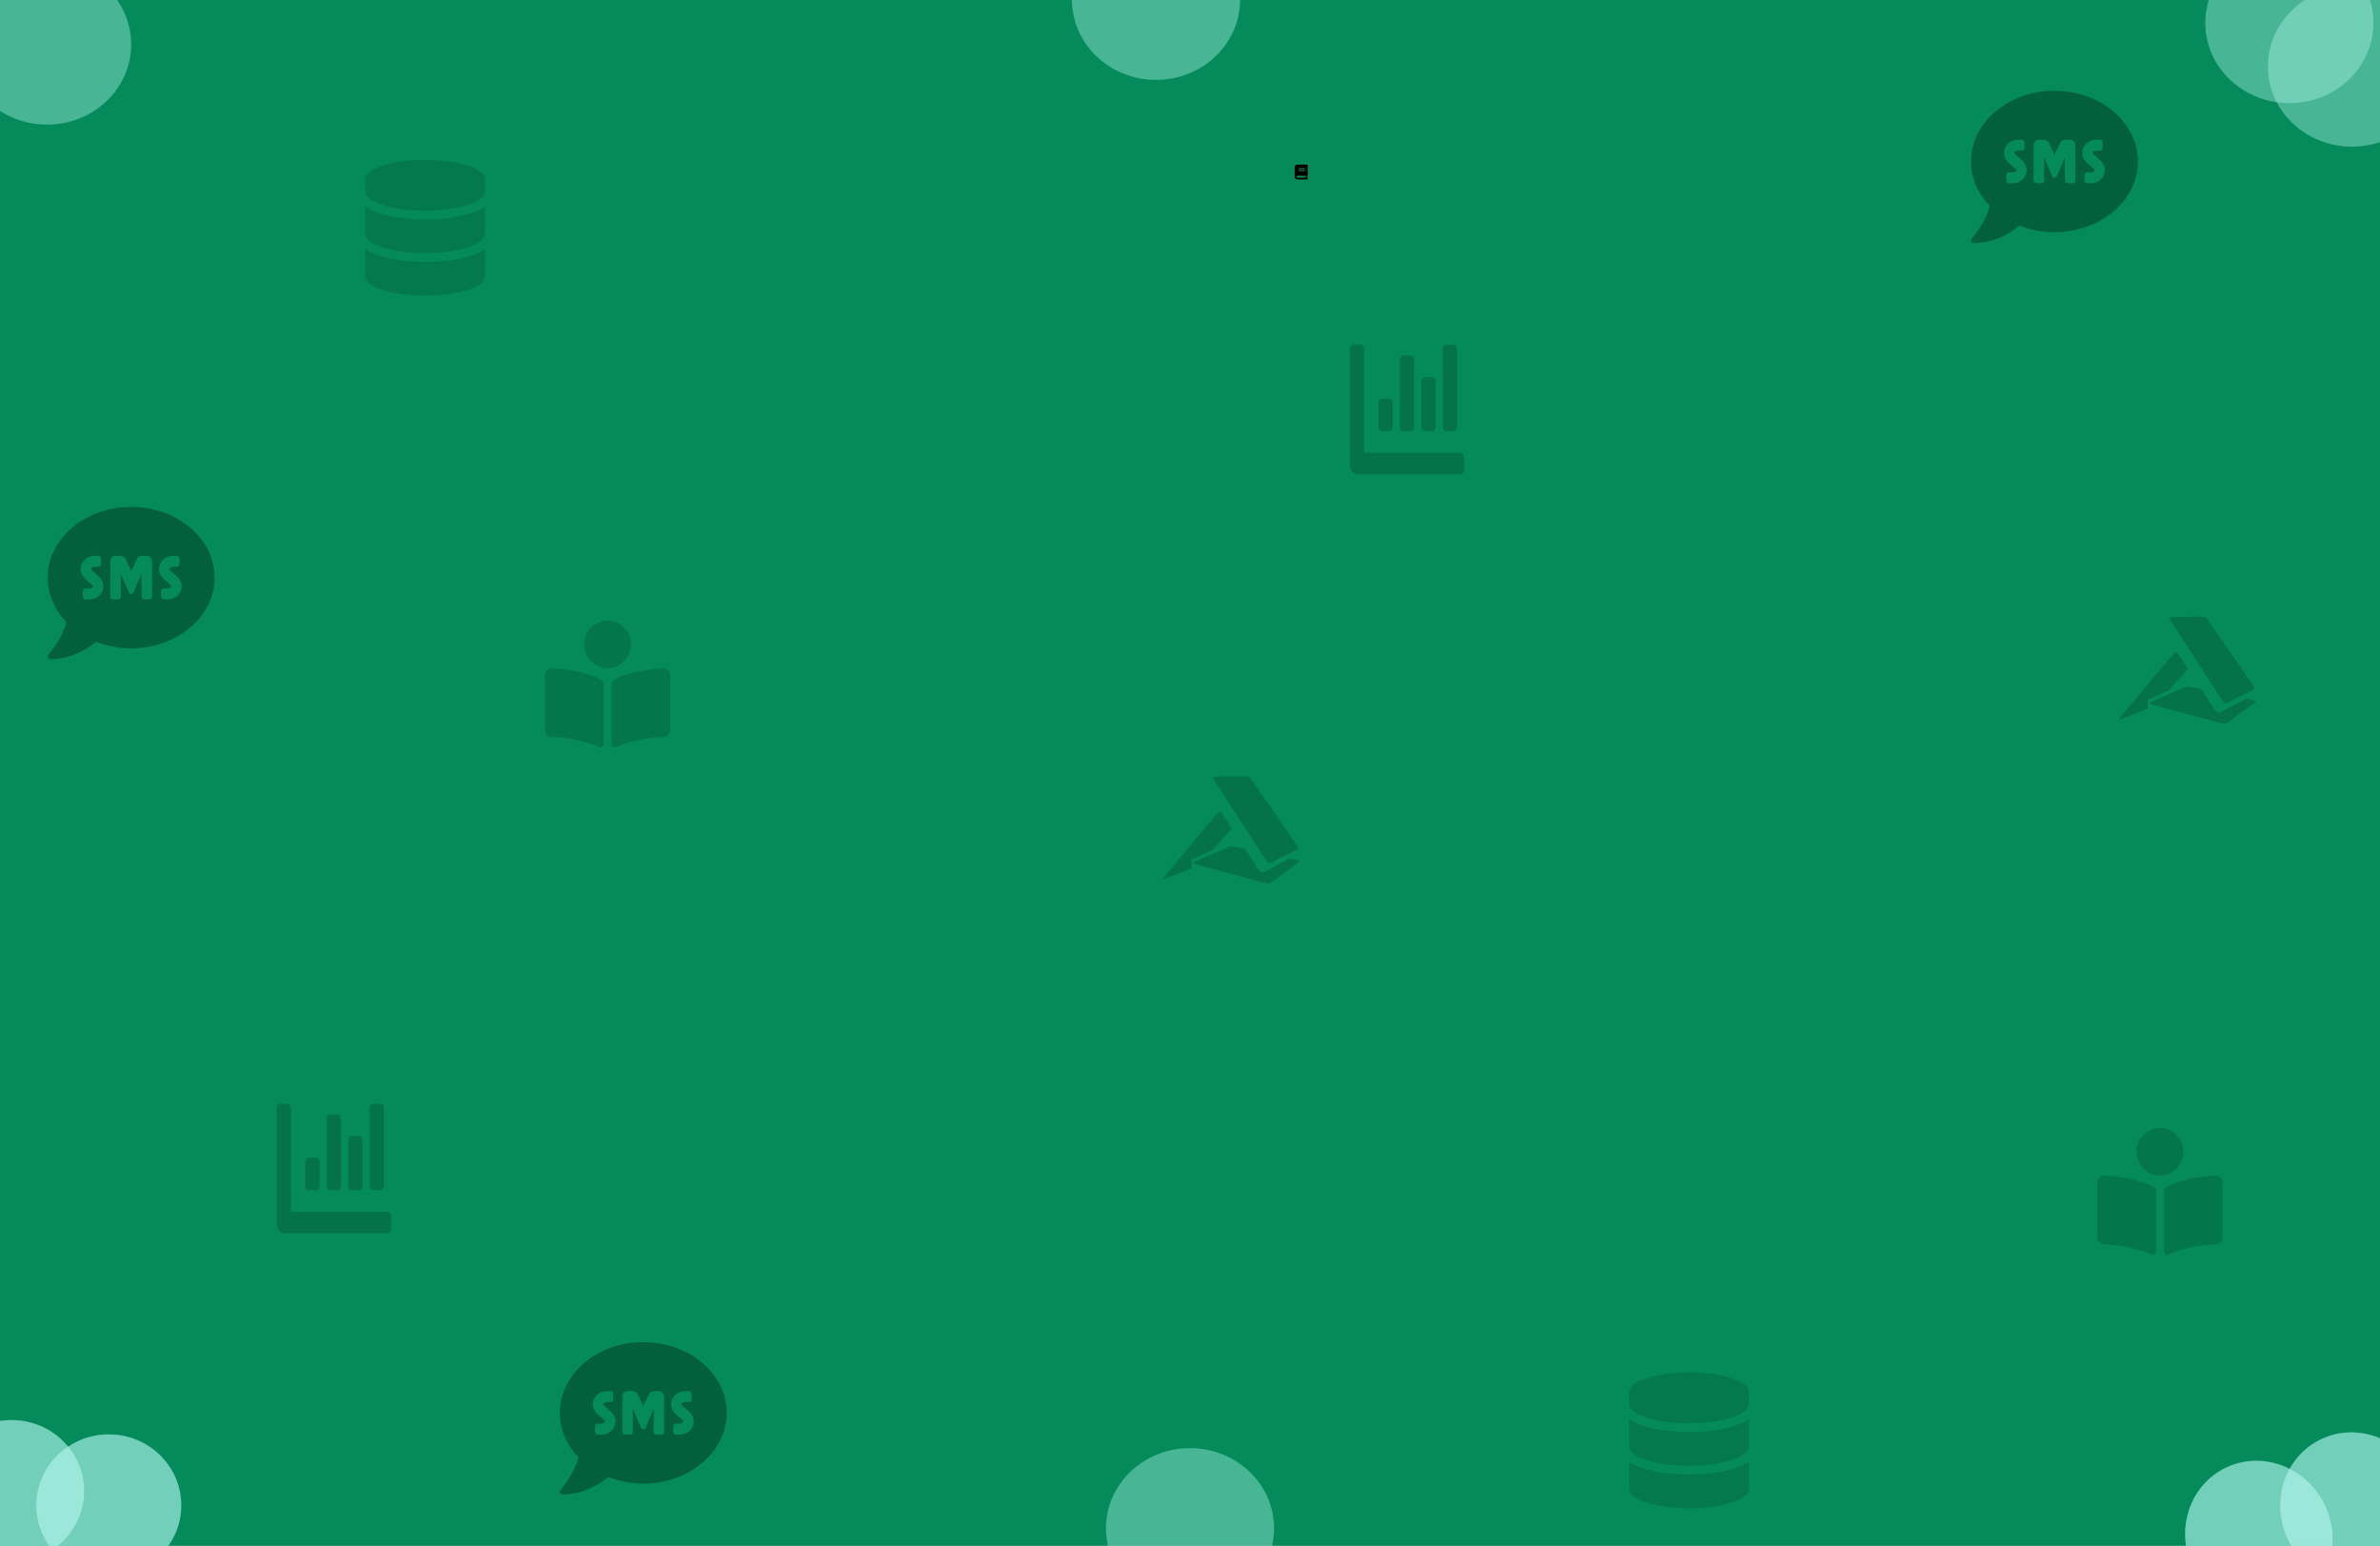 <svg width="3992" height="2593" viewBox="0 0 3992 2593" fill="none" xmlns="http://www.w3.org/2000/svg">
<g clip-path="url(#clip0_101_39)">
<rect width="3992" height="2593" fill="#058B5B"/>
<g clip-path="url(#clip1_101_39)">
<path d="M2065.75 1390.27V1389.84L2047.51 1361.47C2047.51 1361.47 2043.23 1362.16 2038.6 1367.98C2035.4 1371.99 1952.35 1471.09 1951.89 1471.87C1949.4 1476.18 1952.46 1474.8 1957.48 1472.6C1957.77 1472.6 1998.27 1456.82 1998.27 1456.82C1998.45 1456.56 1998.24 1456.77 1998.49 1456.56C1998.35 1454.36 1998.2 1445.26 1998.13 1444.61C1997.92 1442.37 1998.92 1441.64 2000.63 1440.77L2033.61 1426.2C2033.83 1425.85 2065.14 1390.96 2065.75 1390.27ZM2122.78 1442.07C2127.52 1449.01 2130.16 1447.8 2133.76 1446.08C2134.9 1445.56 2174.87 1425.55 2175.72 1424.99C2178.57 1423.14 2175.12 1417.79 2173.16 1414.9C2172.41 1413.82 2100.09 1308.98 2099.34 1307.82C2095.89 1302.56 2094.25 1302.26 2085.66 1302.3C2082.03 1302.3 2047.62 1302.52 2044.16 1302.56C2037.32 1302.6 2032.44 1302.43 2037.32 1309.85C2040.06 1313.94 2120.75 1439.09 2122.78 1442.07ZM2177.18 1442.76C2176.36 1442.63 2168.42 1440.73 2163.65 1439.65C2163.65 1439.65 2122.68 1461.39 2121.79 1461.91C2116.09 1465.05 2112.2 1460.53 2108.71 1455.61L2088.37 1423.7C2086.45 1423.31 2066.85 1419.56 2065.11 1419.69C2064 1419.77 2061.69 1420.03 2059.98 1420.94C2058.23 1421.84 2008.25 1443.71 2006.47 1444.53C2004.65 1445.39 2002.41 1446.08 2002.51 1447.8C2002.59 1448.88 2003.23 1448.92 2004.15 1449.31C2005.11 1449.66 2111.35 1478.47 2113.88 1479.11C2119.44 1480.54 2127.59 1483.64 2132.97 1479.85C2133.72 1479.33 2177.08 1446.9 2177.79 1446.29C2179.71 1444.57 2179.32 1443.36 2177.18 1442.76Z" fill="black" fill-opacity="0.18"/>
</g>
<g clip-path="url(#clip2_101_39)">
<path d="M3669.75 1122.27V1121.84L3651.51 1093.47C3651.51 1093.47 3647.23 1094.16 3642.6 1099.98C3639.4 1103.99 3556.35 1203.09 3555.89 1203.87C3553.4 1208.18 3556.46 1206.8 3561.48 1204.6C3561.77 1204.6 3602.27 1188.82 3602.27 1188.82C3602.45 1188.56 3602.24 1188.77 3602.49 1188.56C3602.35 1186.36 3602.2 1177.26 3602.13 1176.61C3601.92 1174.37 3602.92 1173.64 3604.63 1172.77L3637.61 1158.2C3637.83 1157.85 3669.14 1122.96 3669.75 1122.27ZM3726.78 1174.07C3731.52 1181.01 3734.16 1179.8 3737.76 1178.08C3738.9 1177.56 3778.87 1157.55 3779.72 1156.99C3782.57 1155.14 3779.12 1149.79 3777.16 1146.9C3776.41 1145.82 3704.09 1040.98 3703.34 1039.82C3699.89 1034.56 3698.25 1034.26 3689.66 1034.3C3686.03 1034.3 3651.61 1034.52 3648.16 1034.56C3641.32 1034.6 3636.44 1034.43 3641.32 1041.85C3644.06 1045.94 3724.75 1171.09 3726.78 1174.07ZM3781.18 1174.76C3780.36 1174.63 3772.42 1172.73 3767.65 1171.65C3767.65 1171.65 3726.68 1193.39 3725.79 1193.91C3720.09 1197.05 3716.2 1192.53 3712.71 1187.61L3692.37 1155.7C3690.45 1155.31 3670.85 1151.56 3669.11 1151.69C3668 1151.77 3665.69 1152.03 3663.98 1152.94C3662.23 1153.84 3612.25 1175.71 3610.47 1176.53C3608.65 1177.39 3606.41 1178.08 3606.51 1179.8C3606.58 1180.88 3607.23 1180.92 3608.15 1181.31C3609.11 1181.66 3715.35 1210.47 3717.88 1211.11C3723.43 1212.54 3731.59 1215.64 3736.97 1211.85C3737.72 1211.33 3781.08 1178.9 3781.79 1178.29C3783.71 1176.57 3783.32 1175.36 3781.18 1174.76Z" fill="black" fill-opacity="0.18"/>
</g>
<path d="M3446 152.25C3368.67 152.25 3306 205.346 3306 270.875C3306 299.163 3317.7 325.055 3337.17 345.415C3330.34 374.159 3307.48 399.766 3307.2 400.051C3306 401.363 3305.67 403.302 3306.38 405.013C3307.09 406.723 3308.62 407.75 3310.38 407.75C3346.63 407.75 3373.81 389.614 3387.27 378.436C3405.15 385.451 3425 389.5 3446 389.5C3523.33 389.5 3586 336.404 3586 270.875C3586 205.346 3523.33 152.25 3446 152.25ZM3376.11 307.375H3369.44C3367.03 307.375 3365.06 305.322 3365.06 302.812V293.688C3365.06 291.178 3367.03 289.125 3369.44 289.125H3376.16C3379.45 289.125 3381.85 287.129 3381.85 285.361C3381.85 284.62 3381.41 283.821 3380.7 283.194L3368.73 272.472C3364.08 268.366 3361.45 262.491 3361.45 256.446C3361.45 244.298 3371.84 234.432 3384.64 234.432H3391.31C3393.72 234.432 3395.69 236.485 3395.69 238.995V248.12C3395.69 250.629 3393.72 252.682 3391.31 252.682H3384.59C3381.3 252.682 3378.9 254.678 3378.9 256.446C3378.9 257.188 3379.34 257.986 3380.05 258.613L3392.02 269.335C3396.67 273.441 3399.3 279.316 3399.3 285.361C3399.35 297.509 3388.91 307.375 3376.11 307.375ZM3481 302.812C3481 305.322 3479.03 307.375 3476.62 307.375H3467.88C3465.47 307.375 3463.5 305.322 3463.5 302.812V263.917L3449.94 295.741C3448.35 299.105 3443.7 299.105 3442.12 295.741L3428.5 263.917V302.812C3428.5 305.322 3426.53 307.375 3424.12 307.375H3415.38C3412.97 307.375 3411 305.322 3411 302.812V243.5C3411 238.481 3414.94 234.375 3419.75 234.375H3428.5C3431.84 234.375 3434.84 236.314 3436.32 239.394L3446 259.583L3455.68 239.394C3457.16 236.314 3460.22 234.375 3463.5 234.375H3472.25C3477.06 234.375 3481 238.481 3481 243.5V302.812ZM3507.41 307.375H3500.69C3498.28 307.375 3496.31 305.322 3496.31 302.812V293.688C3496.31 291.178 3498.28 289.125 3500.69 289.125H3507.41C3510.7 289.125 3513.1 287.129 3513.1 285.361C3513.1 284.62 3512.66 283.821 3511.95 283.194L3499.98 272.472C3495.33 268.366 3492.7 262.491 3492.7 256.446C3492.7 244.298 3503.09 234.432 3515.89 234.432H3522.56C3524.97 234.432 3526.94 236.485 3526.94 238.995V248.12C3526.94 250.629 3524.97 252.682 3522.56 252.682H3515.84C3512.55 252.682 3510.15 254.678 3510.15 256.446C3510.15 257.188 3510.59 257.986 3511.3 258.613L3523.27 269.335C3527.92 273.441 3530.55 279.316 3530.55 285.361C3530.6 297.509 3520.21 307.375 3507.41 307.375Z" fill="black" fill-opacity="0.31"/>
<path d="M220 850.25C142.672 850.25 80 903.346 80 968.875C80 997.163 91.703 1023.05 111.172 1043.41C104.336 1072.16 81.477 1097.77 81.203 1098.05C80 1099.36 79.672 1101.3 80.383 1103.01C81.094 1104.72 82.625 1105.75 84.375 1105.75C120.633 1105.75 147.812 1087.61 161.266 1076.44C179.148 1083.45 199 1087.5 220 1087.5C297.328 1087.5 360 1034.4 360 968.875C360 903.346 297.328 850.25 220 850.25ZM150.109 1005.38H143.438C141.031 1005.38 139.062 1003.32 139.062 1000.81V991.688C139.062 989.178 141.031 987.125 143.438 987.125H150.164C153.445 987.125 155.852 985.129 155.852 983.361C155.852 982.62 155.414 981.821 154.703 981.194L142.727 970.472C138.078 966.366 135.453 960.491 135.453 954.446C135.453 942.298 145.844 932.432 158.641 932.432H165.312C167.719 932.432 169.688 934.485 169.688 936.995V946.12C169.688 948.629 167.719 950.682 165.312 950.682H158.586C155.305 950.682 152.898 952.678 152.898 954.446C152.898 955.188 153.336 955.986 154.047 956.613L166.023 967.335C170.672 971.441 173.297 977.316 173.297 983.361C173.352 995.509 162.906 1005.38 150.109 1005.38ZM255 1000.81C255 1003.32 253.031 1005.38 250.625 1005.38H241.875C239.469 1005.38 237.5 1003.32 237.5 1000.81V961.917L223.938 993.741C222.352 997.105 217.703 997.105 216.117 993.741L202.5 961.917V1000.81C202.5 1003.32 200.531 1005.38 198.125 1005.38H189.375C186.969 1005.38 185 1003.32 185 1000.81V941.5C185 936.481 188.938 932.375 193.75 932.375H202.5C205.836 932.375 208.844 934.314 210.32 937.394L220 957.583L229.68 937.394C231.156 934.314 234.219 932.375 237.5 932.375H246.25C251.062 932.375 255 936.481 255 941.5V1000.81ZM281.414 1005.38H274.688C272.281 1005.38 270.312 1003.32 270.312 1000.81V991.688C270.312 989.178 272.281 987.125 274.688 987.125H281.414C284.695 987.125 287.102 985.129 287.102 983.361C287.102 982.62 286.664 981.821 285.953 981.194L273.977 970.472C269.328 966.366 266.703 960.491 266.703 954.446C266.703 942.298 277.094 932.432 289.891 932.432H296.562C298.969 932.432 300.938 934.485 300.938 936.995V946.12C300.938 948.629 298.969 950.682 296.562 950.682H289.836C286.555 950.682 284.148 952.678 284.148 954.446C284.148 955.188 284.586 955.986 285.297 956.613L297.273 967.335C301.922 971.441 304.547 977.316 304.547 983.361C304.602 995.509 294.211 1005.38 281.414 1005.38Z" fill="black" fill-opacity="0.31"/>
<path d="M588.8 1996.25H603.2C605.6 1996.25 608 1992.62 608 1989V1912.88C608 1909.25 605.6 1905.62 603.2 1905.62H588.8C586.4 1905.62 584 1909.25 584 1912.88V1989C584 1992.62 586.4 1996.25 588.8 1996.25ZM624.8 1996.25H639.2C641.6 1996.25 644 1992.62 644 1989V1858.5C644 1854.88 641.6 1851.25 639.2 1851.25H624.8C622.4 1851.25 620 1854.88 620 1858.5V1989C620 1992.62 622.4 1996.25 624.8 1996.25ZM516.8 1996.25H531.2C533.6 1996.25 536 1992.62 536 1989V1949.12C536 1945.5 533.6 1941.88 531.2 1941.88H516.8C514.4 1941.88 512 1945.5 512 1949.12V1989C512 1992.62 514.4 1996.25 516.8 1996.25ZM552.8 1996.25H567.2C569.6 1996.25 572 1992.62 572 1989V1876.63C572 1873 569.6 1869.38 567.2 1869.38H552.8C550.4 1869.38 548 1873 548 1876.63V1989C548 1992.62 550.4 1996.25 552.8 1996.25ZM650 2032.5H488V1860.31C488 1855.31 485.315 1851.25 482 1851.25H470C466.685 1851.25 464 1855.31 464 1860.31V2050.62C464 2060.63 469.374 2068.75 476 2068.75H650C653.315 2068.75 656 2064.69 656 2059.69V2041.56C656 2036.56 653.315 2032.5 650 2032.5Z" fill="black" fill-opacity="0.18"/>
<path d="M2388.8 723.25H2403.2C2405.6 723.25 2408 719.625 2408 716V639.875C2408 636.25 2405.6 632.625 2403.2 632.625H2388.8C2386.4 632.625 2384 636.25 2384 639.875V716C2384 719.625 2386.4 723.25 2388.8 723.25ZM2424.8 723.25H2439.2C2441.6 723.25 2444 719.625 2444 716V585.5C2444 581.875 2441.6 578.25 2439.2 578.25H2424.8C2422.4 578.25 2420 581.875 2420 585.5V716C2420 719.625 2422.4 723.25 2424.8 723.25ZM2316.8 723.25H2331.2C2333.6 723.25 2336 719.625 2336 716V676.125C2336 672.5 2333.6 668.875 2331.2 668.875H2316.8C2314.4 668.875 2312 672.5 2312 676.125V716C2312 719.625 2314.4 723.25 2316.8 723.25ZM2352.8 723.25H2367.2C2369.6 723.25 2372 719.625 2372 716V603.625C2372 600 2369.6 596.375 2367.2 596.375H2352.8C2350.4 596.375 2348 600 2348 603.625V716C2348 719.625 2350.4 723.25 2352.8 723.25ZM2450 759.5H2288V587.312C2288 582.305 2285.32 578.25 2282 578.25H2270C2266.68 578.25 2264 582.305 2264 587.312V777.625C2264 787.633 2269.37 795.75 2276 795.75H2450C2453.32 795.75 2456 791.695 2456 786.688V768.562C2456 763.555 2453.32 759.5 2450 759.5Z" fill="black" fill-opacity="0.18"/>
<path d="M813.625 300.571V320.929C813.625 338.868 768.554 353.5 713 353.5C657.446 353.5 612.375 338.868 612.375 320.929V300.571C612.375 282.632 657.446 268 713 268C768.554 268 813.625 282.632 813.625 300.571ZM813.625 346.375V392.179C813.625 410.118 768.554 424.75 713 424.75C657.446 424.75 612.375 410.118 612.375 392.179V346.375C633.994 361.134 673.562 368.005 713 368.005C752.438 368.005 792.006 361.134 813.625 346.375ZM813.625 417.625V463.429C813.625 481.368 768.554 496 713 496C657.446 496 612.375 481.368 612.375 463.429V417.625C633.994 432.384 673.562 439.255 713 439.255C752.438 439.255 792.006 432.384 813.625 417.625Z" fill="black" fill-opacity="0.13"/>
<path d="M2933.62 2334.57V2354.93C2933.62 2372.87 2888.55 2387.5 2833 2387.5C2777.45 2387.5 2732.38 2372.87 2732.38 2354.93V2334.57C2732.38 2316.63 2777.45 2302 2833 2302C2888.55 2302 2933.62 2316.63 2933.62 2334.57ZM2933.62 2380.38V2426.18C2933.62 2444.12 2888.55 2458.75 2833 2458.75C2777.45 2458.75 2732.38 2444.12 2732.38 2426.18V2380.38C2753.99 2395.13 2793.56 2402 2833 2402C2872.44 2402 2912.01 2395.13 2933.62 2380.38ZM2933.62 2451.62V2497.43C2933.62 2515.37 2888.55 2530 2833 2530C2777.45 2530 2732.38 2515.37 2732.38 2497.43V2451.62C2753.99 2466.38 2793.56 2473.25 2833 2473.25C2872.44 2473.25 2912.01 2466.38 2933.62 2451.62Z" fill="black" fill-opacity="0.13"/>
<g clip-path="url(#clip3_101_39)">
<path d="M3662.38 1931.94C3662.38 1909.88 3644.75 1892 3623 1892C3601.25 1892 3583.62 1909.88 3583.62 1931.94C3583.62 1953.99 3601.25 1971.87 3623 1971.87C3644.75 1971.87 3662.38 1953.99 3662.38 1931.94ZM3613.81 1992.3C3589.47 1977.19 3550.06 1973.04 3530.22 1971.9C3523.56 1971.51 3518 1976.66 3518 1983.17V2075.85C3518 2081.82 3522.75 2086.79 3528.87 2087.11C3546.77 2088.06 3583 2091.55 3608.04 2104.34C3611.88 2106.31 3616.44 2103.63 3616.44 2099.4V1997.07C3616.44 1995.13 3615.49 1993.35 3613.81 1992.3ZM3715.78 1971.9C3695.95 1973.04 3656.53 1977.19 3632.2 1992.3C3630.51 1993.35 3629.57 1995.2 3629.57 1997.14V2099.39C3629.57 2103.63 3634.14 2106.31 3637.99 2104.34C3663.03 2091.56 3699.24 2088.07 3717.14 2087.12C3723.25 2086.8 3728 2081.82 3728 2075.86V1983.17C3728 1976.66 3722.44 1971.51 3715.78 1971.9Z" fill="black" fill-opacity="0.15"/>
</g>
<g clip-path="url(#clip4_101_39)">
<path d="M1058.38 1080.94C1058.38 1058.88 1040.75 1041 1019 1041C997.254 1041 979.625 1058.88 979.625 1080.94C979.625 1102.99 997.254 1120.87 1019 1120.87C1040.75 1120.87 1058.38 1102.99 1058.38 1080.94ZM1009.81 1141.3C985.474 1126.19 946.058 1122.04 926.223 1120.9C919.558 1120.51 914 1125.66 914 1132.17V1224.85C914 1230.82 918.754 1235.79 924.865 1236.11C942.772 1237.06 979.002 1240.55 1004.04 1253.34C1007.88 1255.31 1012.44 1252.63 1012.44 1248.4V1146.07C1012.44 1144.13 1011.49 1142.35 1009.81 1141.3ZM1111.78 1120.9C1091.95 1122.04 1052.53 1126.19 1028.2 1141.3C1026.51 1142.35 1025.57 1144.2 1025.57 1146.14V1248.39C1025.57 1252.63 1030.14 1255.31 1033.99 1253.34C1059.03 1240.56 1095.24 1237.07 1113.14 1236.12C1119.25 1235.8 1124 1230.82 1124 1224.86V1132.17C1124 1125.66 1118.44 1120.51 1111.78 1120.9Z" fill="black" fill-opacity="0.15"/>
</g>
<ellipse cx="1939" cy="-0.5" rx="141" ry="134.5" fill="#B2F7EF" fill-opacity="0.39"/>
<ellipse cx="1996" cy="2563.5" rx="141" ry="134.5" fill="#B2F7EF" fill-opacity="0.39"/>
<ellipse cx="19.5" cy="2501" rx="121.5" ry="119" fill="#B2F7EF" fill-opacity="0.28"/>
<ellipse cx="19.5" cy="2501" rx="121.5" ry="119" fill="#B2F7EF" fill-opacity="0.28"/>
<ellipse cx="19.5" cy="2501" rx="121.5" ry="119" fill="#B2F7EF" fill-opacity="0.28"/>
<ellipse cx="182.5" cy="2525" rx="121.5" ry="119" fill="#B2F7EF" fill-opacity="0.28"/>
<ellipse cx="182.5" cy="2525" rx="121.5" ry="119" fill="#B2F7EF" fill-opacity="0.28"/>
<ellipse cx="182.5" cy="2525" rx="121.5" ry="119" fill="#B2F7EF" fill-opacity="0.28"/>
<ellipse cx="79" cy="74.5" rx="141" ry="134.5" fill="#B2F7EF" fill-opacity="0.39"/>
<ellipse cx="3945" cy="111.5" rx="141" ry="134.5" fill="#B2F7EF" fill-opacity="0.39"/>
<ellipse cx="3840" cy="38.5" rx="141" ry="134.5" fill="#B2F7EF" fill-opacity="0.39"/>
<ellipse cx="3788.85" cy="2577.42" rx="122.551" ry="128.144" transform="rotate(-25.563 3788.85 2577.42)" fill="#B2F7EF" fill-opacity="0.28"/>
<ellipse cx="3788.85" cy="2577.42" rx="122.551" ry="128.144" transform="rotate(-25.563 3788.85 2577.42)" fill="#B2F7EF" fill-opacity="0.28"/>
<ellipse cx="3788.85" cy="2577.42" rx="122.551" ry="128.144" transform="rotate(-25.563 3788.85 2577.42)" fill="#B2F7EF" fill-opacity="0.28"/>
<ellipse cx="3948.32" cy="2529.79" rx="122.551" ry="128.144" transform="rotate(-25.563 3948.32 2529.79)" fill="#B2F7EF" fill-opacity="0.28"/>
<ellipse cx="3948.32" cy="2529.79" rx="122.551" ry="128.144" transform="rotate(-25.563 3948.32 2529.79)" fill="#B2F7EF" fill-opacity="0.28"/>
<ellipse cx="3948.32" cy="2529.79" rx="122.551" ry="128.144" transform="rotate(-25.563 3948.32 2529.79)" fill="#B2F7EF" fill-opacity="0.28"/>
<path d="M1079 2251.25C1001.67 2251.25 939 2304.35 939 2369.88C939 2398.16 950.703 2424.05 970.172 2444.41C963.336 2473.16 940.477 2498.77 940.203 2499.05C939 2500.36 938.672 2502.3 939.383 2504.01C940.094 2505.72 941.625 2506.75 943.375 2506.75C979.633 2506.75 1006.81 2488.61 1020.27 2477.44C1038.15 2484.45 1058 2488.5 1079 2488.5C1156.33 2488.5 1219 2435.4 1219 2369.88C1219 2304.35 1156.33 2251.25 1079 2251.25ZM1009.11 2406.38H1002.44C1000.03 2406.38 998.062 2404.32 998.062 2401.81V2392.69C998.062 2390.18 1000.03 2388.12 1002.44 2388.12H1009.16C1012.45 2388.12 1014.85 2386.13 1014.85 2384.36C1014.85 2383.62 1014.41 2382.82 1013.7 2382.19L1001.73 2371.47C997.078 2367.37 994.453 2361.49 994.453 2355.45C994.453 2343.3 1004.84 2333.43 1017.64 2333.43H1024.31C1026.72 2333.43 1028.69 2335.49 1028.69 2337.99V2347.12C1028.69 2349.63 1026.72 2351.68 1024.31 2351.68H1017.59C1014.3 2351.68 1011.9 2353.68 1011.9 2355.45C1011.9 2356.19 1012.34 2356.99 1013.05 2357.61L1025.02 2368.34C1029.67 2372.44 1032.3 2378.32 1032.3 2384.36C1032.35 2396.51 1021.91 2406.38 1009.11 2406.38ZM1114 2401.81C1114 2404.32 1112.03 2406.38 1109.62 2406.38H1100.88C1098.47 2406.38 1096.5 2404.32 1096.5 2401.81V2362.92L1082.94 2394.74C1081.35 2398.11 1076.7 2398.11 1075.12 2394.74L1061.5 2362.92V2401.81C1061.5 2404.32 1059.53 2406.38 1057.12 2406.38H1048.38C1045.97 2406.38 1044 2404.32 1044 2401.81V2342.5C1044 2337.48 1047.94 2333.38 1052.75 2333.38H1061.5C1064.84 2333.38 1067.84 2335.31 1069.32 2338.39L1079 2358.58L1088.68 2338.39C1090.16 2335.31 1093.22 2333.38 1096.5 2333.38H1105.25C1110.06 2333.38 1114 2337.48 1114 2342.5V2401.81ZM1140.41 2406.38H1133.69C1131.28 2406.38 1129.31 2404.32 1129.31 2401.81V2392.69C1129.31 2390.18 1131.28 2388.12 1133.69 2388.12H1140.41C1143.7 2388.12 1146.1 2386.13 1146.1 2384.36C1146.1 2383.62 1145.66 2382.82 1144.95 2382.19L1132.98 2371.47C1128.33 2367.37 1125.7 2361.49 1125.7 2355.45C1125.7 2343.3 1136.09 2333.43 1148.89 2333.43H1155.56C1157.97 2333.43 1159.94 2335.49 1159.94 2337.99V2347.12C1159.94 2349.63 1157.97 2351.68 1155.56 2351.68H1148.84C1145.55 2351.68 1143.15 2353.68 1143.15 2355.45C1143.15 2356.19 1143.59 2356.99 1144.3 2357.61L1156.27 2368.34C1160.92 2372.44 1163.55 2378.32 1163.55 2384.36C1163.6 2396.51 1153.21 2406.38 1140.41 2406.38Z" fill="black" fill-opacity="0.31"/>
</g>
<path d="M2193.44 293.578V277.172C2193.44 276.522 2192.92 276 2192.27 276H2176.25C2173.66 276 2171.56 278.1 2171.56 280.688V296.312C2171.56 298.9 2173.66 301 2176.25 301H2192.27C2192.92 301 2193.44 300.478 2193.44 299.828V299.047C2193.44 298.681 2193.27 298.349 2193 298.134C2192.8 297.382 2192.8 295.238 2193 294.486C2193.27 294.276 2193.44 293.944 2193.44 293.578ZM2177.81 282.543C2177.81 282.382 2177.94 282.25 2178.11 282.25H2188.46C2188.62 282.25 2188.75 282.382 2188.75 282.543V283.52C2188.75 283.681 2188.62 283.812 2188.46 283.812H2178.11C2177.94 283.812 2177.81 283.681 2177.81 283.52V282.543ZM2177.81 285.668C2177.81 285.507 2177.94 285.375 2178.11 285.375H2188.46C2188.62 285.375 2188.75 285.507 2188.75 285.668V286.645C2188.75 286.806 2188.62 286.938 2188.46 286.938H2178.11C2177.94 286.938 2177.81 286.806 2177.81 286.645V285.668ZM2190.19 297.875H2176.25C2175.39 297.875 2174.69 297.177 2174.69 296.312C2174.69 295.453 2175.39 294.75 2176.25 294.75H2190.19C2190.09 295.585 2190.09 297.04 2190.19 297.875Z" fill="black"/>
<defs>
<clipPath id="clip0_101_39">
<rect width="3992" height="2593" fill="white"/>
</clipPath>
<clipPath id="clip1_101_39">
<rect width="228" height="276" fill="white" transform="translate(1951 1254)"/>
</clipPath>
<clipPath id="clip2_101_39">
<rect width="228" height="276" fill="white" transform="translate(3555 986)"/>
</clipPath>
<clipPath id="clip3_101_39">
<rect width="210" height="213" fill="white" transform="translate(3518 1892)"/>
</clipPath>
<clipPath id="clip4_101_39">
<rect width="210" height="213" fill="white" transform="translate(914 1041)"/>
</clipPath>
</defs>
</svg>
